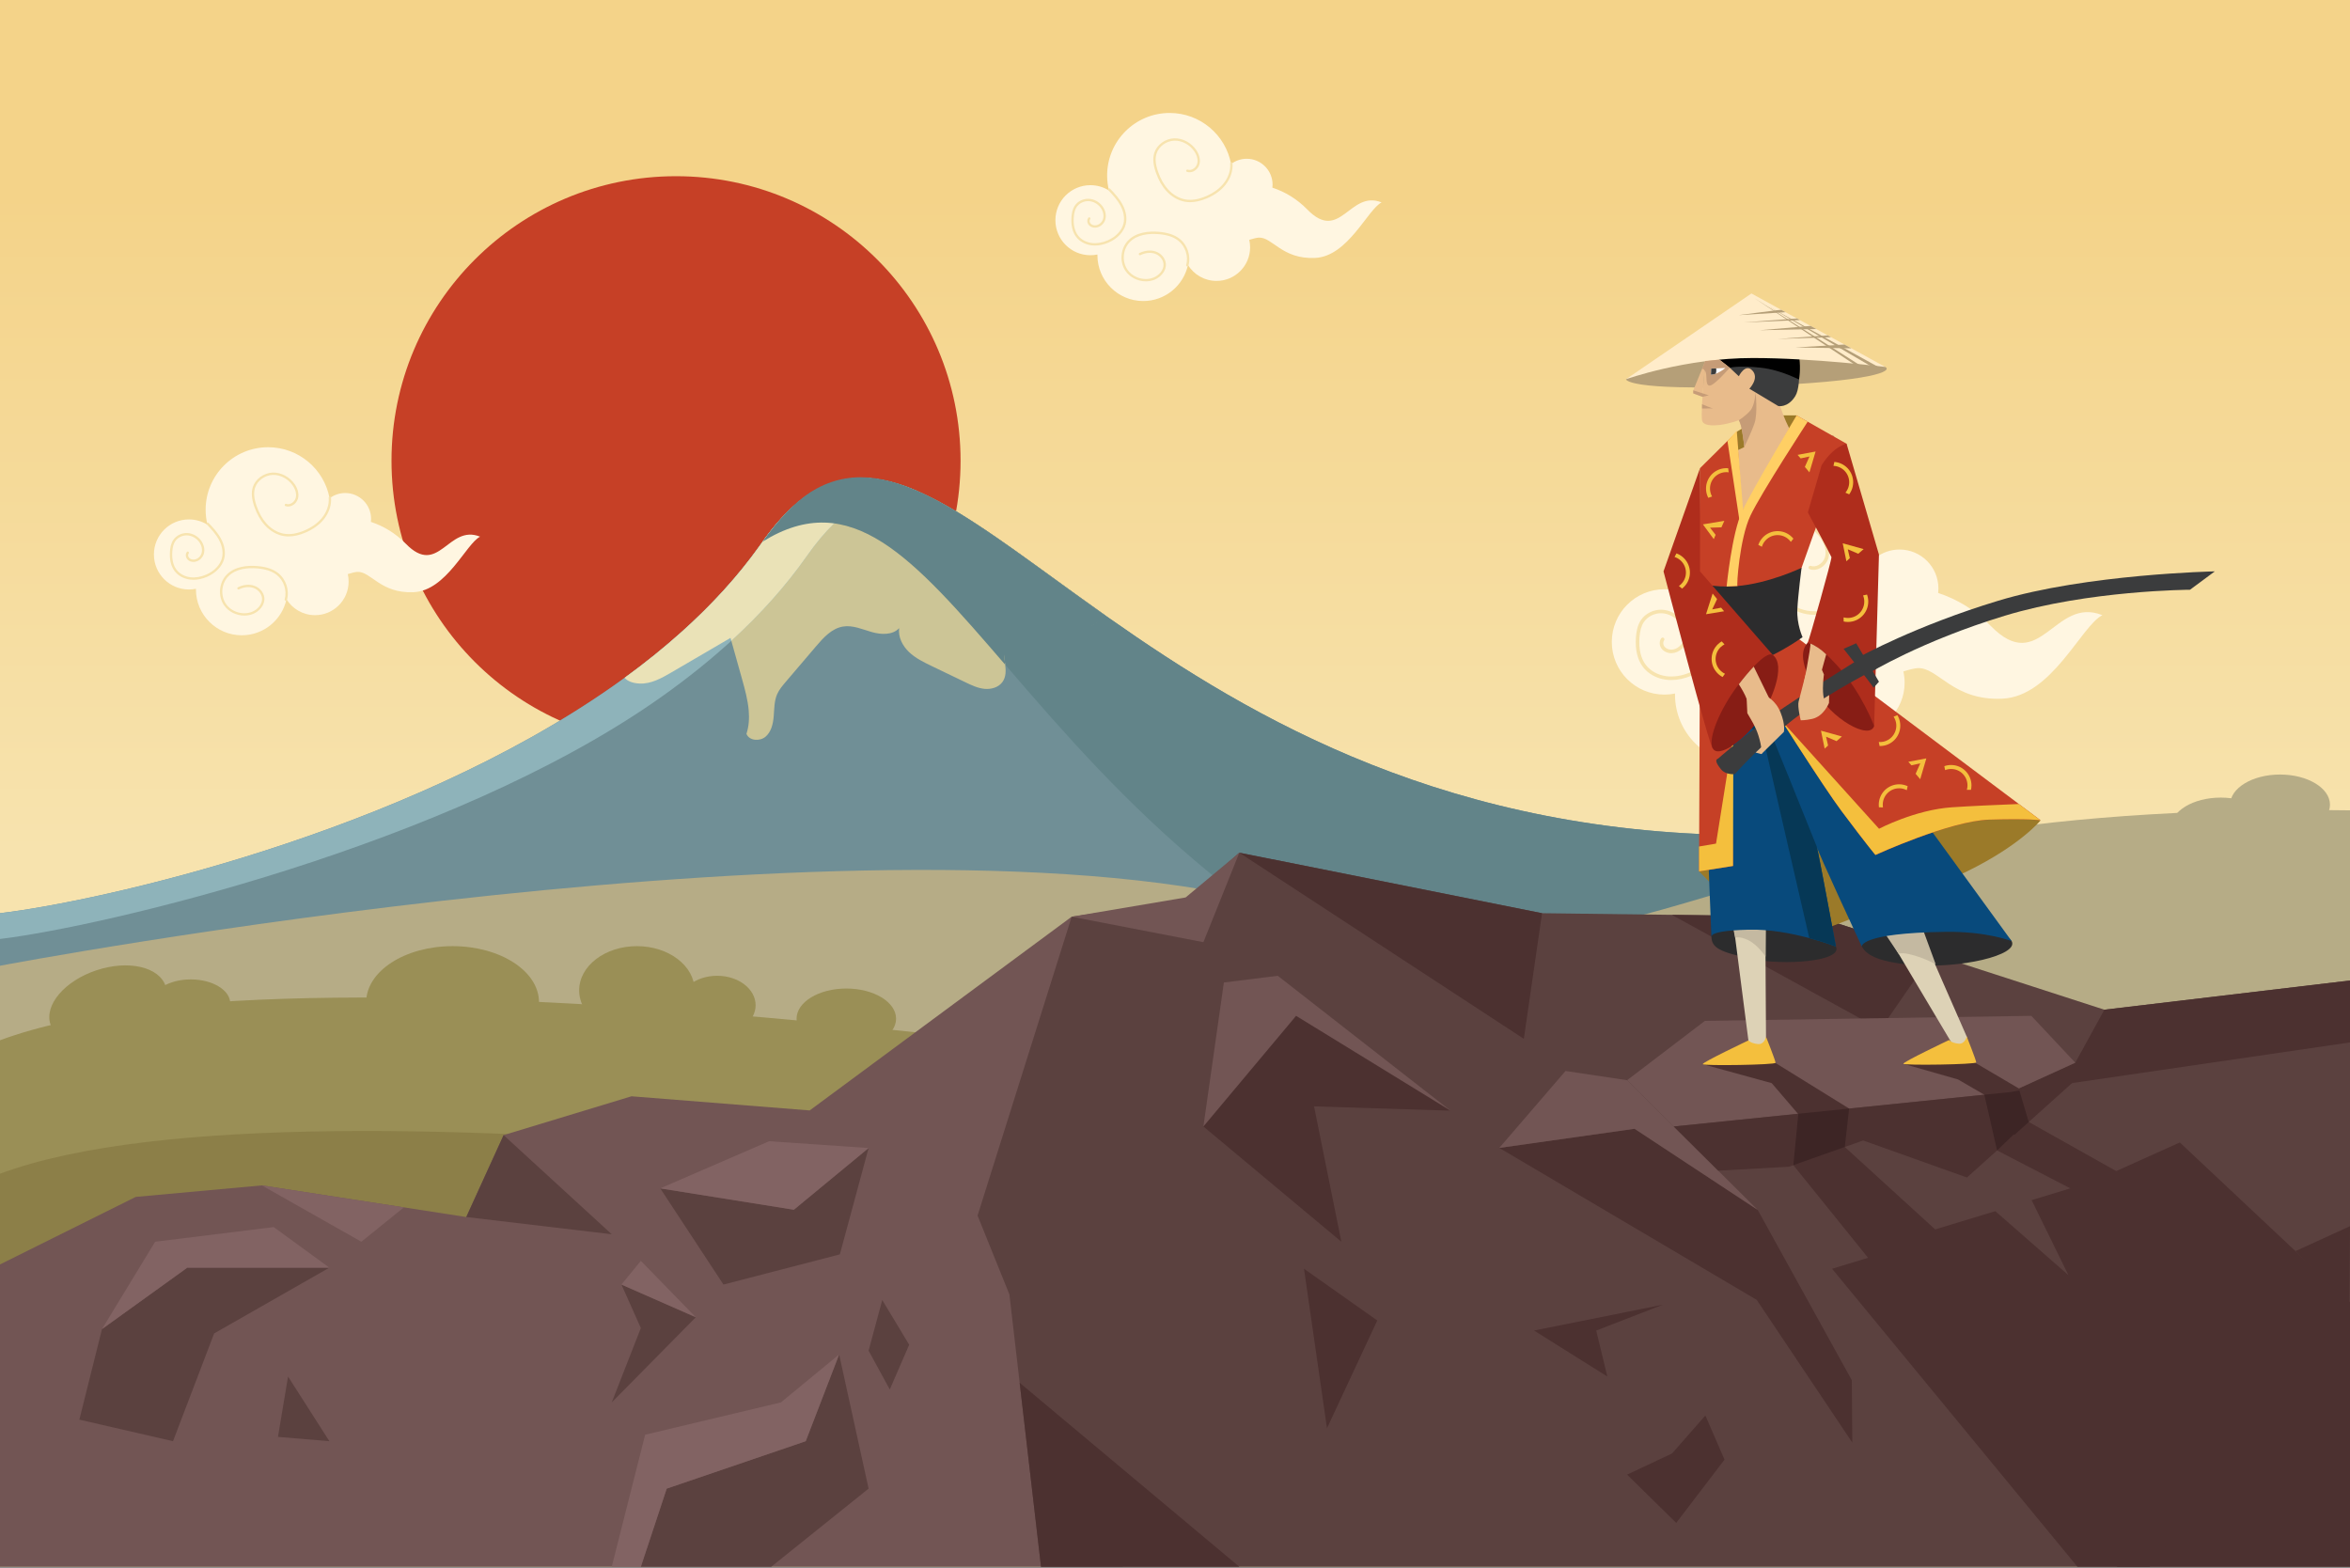 <svg width="1000" height="667" viewBox="0 0 1000 667" fill="none" xmlns="http://www.w3.org/2000/svg">
<rect x="0" y="0" width="1000" height="667" fill="#333333" stroke="none"/>
<path d="M1000 666.667H0V0H1000V666.667Z" fill="url(#paint0_linear_490_4)"/>
<path d="M847.033 266.25C840.457 259.493 832.7 254.933 824.743 252.313C824.817 251.68 824.857 251.037 824.857 250.387C824.857 241.243 817.447 233.833 808.307 233.833C804.547 233.833 801.083 235.087 798.303 237.197C794.86 218.607 778.57 204.52 758.98 204.52C736.887 204.52 718.977 222.43 718.977 244.523C718.977 247.837 719.387 251.05 720.147 254.127C716.707 251.977 712.643 250.73 708.287 250.73C695.907 250.73 685.873 260.767 685.873 273.147C685.873 285.527 695.907 295.563 708.287 295.563C709.827 295.563 711.33 295.407 712.783 295.11C712.78 295.26 712.77 295.41 712.77 295.563C712.77 311.75 725.893 324.873 742.083 324.873C756.12 324.873 767.843 315.007 770.717 301.833C774.51 307.937 781.27 312 788.983 312C800.857 312 810.48 302.377 810.48 290.503C810.48 288.853 810.287 287.253 809.937 285.71C812.587 284.883 814.7 284.367 815.997 284.297C824.733 283.837 830.857 298.22 852.007 297.3C873.157 296.38 885.657 266.25 894.623 261.767C874.163 253.49 868.187 287.977 847.033 266.25" fill="#FFF6E1"/>
<path d="M743.777 312.273C738.647 312.273 733.483 309.76 730.62 305.457C726.713 299.587 727.53 291.057 732.48 286.037C737.753 280.687 745.87 280.1 751.747 280.547C757.587 280.993 762.013 282.433 765.277 284.953C770.397 288.903 772.757 296.013 771.017 302.243C770.907 302.643 770.49 302.873 770.09 302.763C769.69 302.653 769.457 302.237 769.57 301.837C771.15 296.183 769.007 289.73 764.357 286.143C761.333 283.81 757.17 282.47 751.633 282.047C746.07 281.623 738.417 282.153 733.55 287.093C729.083 291.623 728.347 299.323 731.87 304.623C735.397 309.92 742.783 312.213 748.69 309.843C752.137 308.46 755.43 304.993 755.053 301.047C754.777 298.203 752.47 295.527 749.433 294.537C746.707 293.643 743.387 293.993 740.327 295.497C739.953 295.677 739.503 295.523 739.32 295.15C739.137 294.78 739.29 294.327 739.663 294.143C743.073 292.473 746.803 292.097 749.903 293.107C753.543 294.293 756.213 297.427 756.55 300.9C757 305.587 753.217 309.647 749.25 311.24C747.503 311.94 745.643 312.273 743.777 312.273" fill="#F7E3AE"/>
<path d="M772.07 261.617C770.993 261.617 769.947 261.53 768.927 261.36C764.553 260.623 760.287 258.183 756.913 254.49C754.077 251.387 751.787 247.343 750.107 242.477C748.383 237.483 748.083 233.393 749.193 229.97C750.87 224.79 756.243 220.91 761.973 220.747C767.297 220.603 772.827 223.547 776.027 228.27C778.117 231.353 778.847 234.72 778.03 237.51C777.503 239.31 776.17 240.913 774.46 241.797C773.02 242.54 771.463 242.687 770.08 242.21C769.687 242.073 769.48 241.647 769.617 241.253C769.75 240.86 770.18 240.65 770.57 240.787C771.563 241.13 772.7 241.013 773.767 240.46C775.1 239.77 776.18 238.48 776.587 237.09C777.277 234.73 776.62 231.823 774.783 229.113C771.863 224.803 766.853 222.11 762.017 222.25C756.903 222.397 752.11 225.837 750.623 230.433C749.607 233.577 749.893 237.247 751.527 241.983C753.14 246.657 755.327 250.523 758.023 253.477C761.17 256.92 765.133 259.193 769.177 259.877C773.057 260.53 777.44 259.827 782.21 257.79C786.99 255.747 790.783 253.01 793.483 249.657C796.553 245.843 798.103 241.173 797.733 236.843C797.697 236.43 798.003 236.067 798.417 236.03C798.833 235.993 799.193 236.303 799.23 236.717C799.633 241.427 797.967 246.487 794.653 250.6C791.8 254.147 787.81 257.03 782.8 259.173C778.993 260.8 775.397 261.617 772.07 261.617" fill="#F7E3AE"/>
<path d="M711.167 289.363C710.39 289.363 709.627 289.313 708.88 289.213C704.903 288.69 701.353 286.727 699.147 283.83C696.797 280.743 695.783 276.51 696.14 271.247C696.277 269.233 696.643 266.273 698.26 263.86C700.143 261.053 703.627 259.32 707.133 259.44C710.49 259.557 713.767 261.29 715.903 264.08C717.957 266.76 718.66 270.163 717.747 272.963C716.687 276.197 713.31 278.393 710.223 277.857C708.777 277.607 707.55 276.827 706.853 275.717C706.047 274.427 706.07 272.733 706.913 271.593C707.157 271.26 707.63 271.19 707.963 271.437C708.297 271.683 708.367 272.153 708.12 272.487C707.647 273.13 707.65 274.153 708.127 274.917C708.59 275.653 709.47 276.2 710.48 276.373C712.863 276.79 715.48 275.047 716.317 272.497C717.08 270.16 716.463 267.287 714.71 264.993C712.843 262.56 709.993 261.043 707.08 260.943C704.083 260.84 701.11 262.313 699.51 264.7C698.433 266.307 697.84 268.42 697.64 271.35C697.31 276.237 698.22 280.13 700.343 282.92C702.31 285.5 705.493 287.25 709.077 287.723C712.26 288.143 715.777 287.58 719.24 286.09C724.49 283.84 728.29 279.857 729.41 275.437C730.31 271.893 729.623 267.747 727.477 263.757C725.537 260.153 722.72 257.09 719.763 254.01C719.477 253.71 719.487 253.233 719.787 252.947C720.083 252.66 720.56 252.667 720.847 252.97C723.88 256.127 726.77 259.273 728.8 263.047C731.127 267.367 731.86 271.897 730.87 275.807C729.633 280.677 725.51 285.037 719.833 287.473C716.927 288.723 713.97 289.363 711.167 289.363" fill="#F7E3AE"/>
<path d="M408.75 196.05C408.75 262.92 354.543 317.127 287.674 317.127C220.806 317.127 166.598 262.92 166.598 196.05C166.598 129.183 220.806 74.977 287.674 74.977C354.543 74.977 408.75 129.183 408.75 196.05Z" fill="#C64026"/>
<path d="M556.267 89.114C551.893 84.62 546.733 81.587 541.443 79.847C541.493 79.424 541.52 78.997 541.52 78.564C541.52 72.487 536.593 67.557 530.513 67.557C528.013 67.557 525.71 68.394 523.863 69.797C521.573 57.434 510.743 48.067 497.717 48.067C483.027 48.067 471.12 59.977 471.12 74.667C471.12 76.87 471.39 79.007 471.897 81.053C469.607 79.624 466.907 78.793 464.01 78.793C455.78 78.793 449.107 85.467 449.107 93.697C449.107 101.93 455.78 108.604 464.01 108.604C465.033 108.604 466.033 108.5 467 108.304C466.997 108.404 466.99 108.504 466.99 108.604C466.99 119.367 475.717 128.094 486.483 128.094C495.813 128.094 503.61 121.533 505.52 112.773C508.043 116.83 512.537 119.534 517.667 119.534C525.56 119.534 531.96 113.133 531.96 105.24C531.96 104.143 531.833 103.077 531.597 102.05C533.36 101.5 534.767 101.157 535.63 101.114C541.437 100.807 545.507 110.37 559.57 109.757C573.637 109.147 581.947 89.114 587.91 86.13C574.303 80.627 570.33 103.557 556.267 89.114Z" fill="#FFF6E1"/>
<path d="M487.607 119.713C484.197 119.713 480.763 118.043 478.86 115.18C476.263 111.28 476.807 105.607 480.097 102.27C483.603 98.713 489 98.32 492.907 98.62C496.79 98.917 499.733 99.873 501.903 101.547C505.307 104.173 506.877 108.903 505.72 113.043C505.647 113.31 505.37 113.463 505.103 113.39C504.84 113.317 504.683 113.04 504.757 112.773C505.807 109.017 504.383 104.723 501.293 102.34C499.28 100.787 496.513 99.897 492.833 99.617C489.133 99.333 484.043 99.687 480.81 102.97C477.84 105.987 477.347 111.103 479.693 114.627C482.037 118.15 486.947 119.673 490.873 118.1C493.167 117.18 495.357 114.873 495.103 112.25C494.923 110.357 493.387 108.577 491.37 107.92C489.557 107.327 487.347 107.56 485.313 108.557C485.067 108.68 484.767 108.577 484.643 108.33C484.523 108.08 484.627 107.783 484.873 107.66C487.14 106.55 489.62 106.297 491.68 106.97C494.103 107.76 495.877 109.843 496.1 112.153C496.4 115.267 493.883 117.97 491.247 119.027C490.087 119.493 488.847 119.713 487.607 119.713" fill="#F7E3AE"/>
<path d="M506.42 86.03C505.707 86.03 505.007 85.973 504.33 85.86C501.423 85.37 498.587 83.747 496.343 81.293C494.457 79.23 492.933 76.54 491.817 73.303C490.67 69.987 490.473 67.263 491.21 64.99C492.323 61.547 495.897 58.967 499.707 58.857C503.247 58.763 506.923 60.717 509.053 63.857C510.443 65.91 510.927 68.15 510.383 70.003C510.033 71.2 509.147 72.263 508.01 72.853C507.05 73.347 506.017 73.443 505.097 73.127C504.837 73.037 504.697 72.753 504.79 72.493C504.877 72.23 505.163 72.09 505.423 72.183C506.083 72.41 506.84 72.33 507.55 71.963C508.437 71.507 509.153 70.647 509.423 69.723C509.883 68.153 509.447 66.223 508.223 64.42C506.283 61.553 502.95 59.763 499.737 59.857C496.337 59.953 493.15 62.243 492.16 65.297C491.483 67.387 491.673 69.827 492.763 72.977C493.833 76.087 495.287 78.657 497.08 80.62C499.173 82.91 501.807 84.42 504.497 84.873C507.077 85.31 509.99 84.843 513.163 83.487C516.34 82.127 518.863 80.31 520.657 78.08C522.7 75.543 523.73 72.437 523.483 69.56C523.46 69.287 523.663 69.043 523.94 69.02C524.217 68.997 524.457 69.2 524.48 69.477C524.747 72.607 523.64 75.973 521.437 78.707C519.54 81.067 516.887 82.983 513.557 84.407C511.023 85.487 508.633 86.03 506.42 86.03" fill="#F7E3AE"/>
<path d="M465.927 104.48C465.41 104.48 464.903 104.447 464.403 104.383C461.76 104.033 459.4 102.73 457.933 100.803C456.37 98.75 455.697 95.933 455.933 92.437C456.023 91.097 456.27 89.13 457.343 87.523C458.593 85.657 460.913 84.503 463.243 84.583C465.473 84.663 467.653 85.817 469.073 87.67C470.44 89.45 470.91 91.713 470.3 93.577C469.597 95.727 467.35 97.187 465.297 96.83C464.337 96.663 463.52 96.143 463.057 95.407C462.52 94.55 462.537 93.423 463.097 92.667C463.26 92.443 463.573 92.397 463.797 92.56C464.017 92.723 464.063 93.037 463.9 93.26C463.583 93.687 463.587 94.367 463.903 94.877C464.213 95.367 464.797 95.727 465.47 95.843C467.053 96.12 468.793 94.963 469.35 93.267C469.857 91.713 469.447 89.8 468.28 88.277C467.04 86.657 465.143 85.65 463.207 85.583C461.217 85.517 459.237 86.493 458.173 88.08C457.46 89.15 457.063 90.557 456.933 92.503C456.713 95.753 457.317 98.343 458.73 100.197C460.037 101.913 462.153 103.077 464.537 103.39C466.653 103.67 468.99 103.293 471.293 102.307C474.783 100.807 477.31 98.16 478.057 95.223C478.653 92.867 478.197 90.107 476.77 87.457C475.48 85.06 473.607 83.023 471.64 80.973C471.45 80.773 471.457 80.457 471.657 80.267C471.853 80.077 472.17 80.083 472.363 80.28C474.38 82.38 476.3 84.473 477.65 86.983C479.197 89.853 479.683 92.867 479.027 95.467C478.203 98.707 475.46 101.603 471.69 103.223C469.753 104.053 467.79 104.48 465.927 104.48" fill="#F7E3AE"/>
<path d="M172.654 231.34C168.281 226.847 163.122 223.813 157.832 222.073C157.881 221.653 157.909 221.227 157.909 220.793C157.909 214.713 152.981 209.787 146.902 209.787C144.403 209.787 142.099 210.62 140.252 212.023C137.963 199.66 127.132 190.297 114.106 190.297C99.416 190.297 87.507 202.203 87.507 216.893C87.507 219.097 87.78 221.233 88.284 223.28C85.997 221.85 83.295 221.02 80.399 221.02C72.168 221.02 65.495 227.693 65.495 235.927C65.495 244.157 72.168 250.83 80.399 250.83C81.423 250.83 82.422 250.727 83.388 250.53C83.386 250.63 83.38 250.73 83.38 250.83C83.38 261.593 92.106 270.32 102.87 270.32C112.203 270.32 119.999 263.76 121.909 255C124.431 259.057 128.926 261.76 134.055 261.76C141.949 261.76 148.348 255.36 148.348 247.467C148.348 246.37 148.221 245.303 147.987 244.28C149.749 243.73 151.154 243.387 152.017 243.34C157.826 243.033 161.896 252.597 175.96 251.987C190.024 251.373 198.335 231.34 204.297 228.36C190.692 222.857 186.717 245.787 172.654 231.34" fill="#FFF6E1"/>
<path d="M103.996 261.94C100.585 261.94 97.152 260.27 95.248 257.41C92.651 253.507 93.194 247.837 96.485 244.497C99.99 240.94 105.387 240.55 109.297 240.847C113.179 241.143 116.121 242.1 118.292 243.777C121.696 246.403 123.266 251.13 122.109 255.273C122.035 255.537 121.759 255.693 121.493 255.62C121.227 255.543 121.072 255.27 121.146 255.003C122.196 251.243 120.771 246.953 117.681 244.567C115.67 243.017 112.903 242.123 109.221 241.843C105.522 241.563 100.433 241.917 97.197 245.2C94.227 248.213 93.736 253.333 96.08 256.853C98.424 260.377 103.336 261.903 107.263 260.327C109.556 259.407 111.745 257.1 111.493 254.477C111.312 252.587 109.776 250.807 107.759 250.147C105.944 249.557 103.736 249.787 101.702 250.787C101.454 250.907 101.154 250.807 101.033 250.557C100.911 250.31 101.014 250.01 101.262 249.887C103.528 248.777 106.009 248.527 108.069 249.197C110.49 249.987 112.267 252.07 112.489 254.38C112.788 257.493 110.273 260.197 107.635 261.253C106.475 261.72 105.237 261.94 103.996 261.94" fill="#F7E3AE"/>
<path d="M122.81 228.26C122.093 228.26 121.396 228.203 120.718 228.087C117.811 227.597 114.973 225.977 112.73 223.52C110.844 221.457 109.322 218.77 108.205 215.533C107.06 212.213 106.861 209.493 107.597 207.217C108.712 203.773 112.286 201.193 116.096 201.083C119.636 200.99 123.312 202.947 125.44 206.087C126.83 208.137 127.315 210.377 126.772 212.23C126.422 213.427 125.534 214.493 124.397 215.08C123.44 215.573 122.407 215.673 121.486 215.353C121.225 215.263 121.087 214.98 121.177 214.72C121.267 214.457 121.551 214.32 121.813 214.41C122.472 214.637 123.227 214.56 123.938 214.193C124.824 213.733 125.542 212.877 125.813 211.95C126.272 210.383 125.834 208.45 124.613 206.647C122.671 203.783 119.34 201.99 116.125 202.083C112.724 202.183 109.538 204.47 108.549 207.523C107.872 209.617 108.063 212.057 109.15 215.207C110.222 218.313 111.675 220.883 113.468 222.847C115.562 225.137 118.196 226.65 120.885 227.103C123.465 227.537 126.379 227.07 129.55 225.713C132.73 224.357 135.252 222.537 137.047 220.307C139.088 217.77 140.118 214.667 139.872 211.787C139.848 211.513 140.053 211.27 140.328 211.247C140.604 211.223 140.845 211.427 140.868 211.703C141.136 214.837 140.027 218.2 137.825 220.937C135.927 223.293 133.275 225.21 129.944 226.633C127.412 227.717 125.022 228.26 122.81 228.26" fill="#F7E3AE"/>
<path d="M82.314 246.707C81.798 246.707 81.291 246.673 80.793 246.61C78.148 246.26 75.789 244.957 74.322 243.03C72.758 240.977 72.085 238.163 72.322 234.663C72.413 233.323 72.658 231.357 73.732 229.753C74.983 227.887 77.301 226.733 79.631 226.813C81.863 226.89 84.043 228.043 85.463 229.897C86.827 231.68 87.297 233.943 86.688 235.803C85.985 237.953 83.739 239.413 81.686 239.057C80.725 238.89 79.908 238.373 79.446 237.633C78.909 236.777 78.925 235.65 79.485 234.893C79.648 234.67 79.962 234.623 80.184 234.79C80.406 234.953 80.453 235.267 80.289 235.487C79.973 235.917 79.975 236.593 80.293 237.103C80.6 237.593 81.185 237.957 81.857 238.073C83.442 238.347 85.182 237.19 85.737 235.493C86.245 233.94 85.836 232.03 84.669 230.503C83.429 228.887 81.533 227.88 79.596 227.81C77.604 227.743 75.626 228.723 74.563 230.31C73.847 231.377 73.452 232.783 73.32 234.73C73.1 237.98 73.705 240.57 75.117 242.423C76.424 244.14 78.541 245.303 80.924 245.617C83.041 245.897 85.379 245.523 87.683 244.533C91.172 243.037 93.699 240.387 94.444 237.45C95.042 235.093 94.585 232.337 93.157 229.683C91.868 227.287 89.996 225.25 88.029 223.2C87.838 223.003 87.845 222.687 88.044 222.493C88.243 222.303 88.56 222.31 88.751 222.51C90.767 224.61 92.688 226.703 94.038 229.21C95.584 232.083 96.072 235.097 95.414 237.697C94.593 240.933 91.85 243.833 88.077 245.453C86.143 246.283 84.178 246.707 82.314 246.707" fill="#F7E3AE"/>
<path d="M918.407 446.313L147.043 574.72L0 466.317V388.577C42.603 383.51 171.637 354.72 261.287 291.657C262.797 290.593 264.297 289.523 265.783 288.44C288.76 271.727 308.923 252.683 324.06 231.12C363.277 175.26 401.467 213.207 469.657 261.383C470.397 261.903 471.137 262.427 471.883 262.95C532.723 305.707 617.257 355.747 746.89 355.38C1024.8 354.593 918.407 446.313 918.407 446.313" fill="#708F96"/>
<path d="M918.406 446.313L751.61 474.08C734.75 469.037 715.62 463.967 693.96 458.907C567.723 429.423 496.98 361.267 447.617 305.653C447.01 304.973 446.41 304.293 445.81 303.617C395.583 246.747 367.52 203.797 324.527 230.46C363.58 175.56 401.737 213.397 469.657 261.383C470.397 261.903 471.137 262.427 471.883 262.95C532.723 305.707 617.257 355.747 746.89 355.38C1024.8 354.593 918.406 446.313 918.406 446.313" fill="#628489"/>
<path d="M469.657 261.383C468.763 262.88 467.58 264.187 466.09 265.19C462.167 267.837 457.057 267.893 452.363 267.277C447.67 266.663 442.97 265.477 438.267 265.983C433.56 266.49 428.67 269.227 427.433 273.797C425.973 279.2 429.857 285.697 426.553 290.22C424.87 292.527 421.737 293.397 418.893 293.11C416.05 292.82 413.407 291.563 410.833 290.323C406.05 288.023 401.267 285.72 396.483 283.42C393.057 281.77 389.563 280.08 386.813 277.45C384.06 274.823 382.117 271.057 382.62 267.283C379.79 270.327 374.9 270.077 370.907 268.927C366.91 267.777 362.883 265.94 358.777 266.593C353.98 267.36 350.413 271.3 347.263 275C342.947 280.06 338.633 285.123 334.32 290.183C332.943 291.797 331.55 293.443 330.7 295.383C329.42 298.317 329.5 301.627 329.237 304.813C328.973 308 328.197 311.417 325.757 313.48C323.317 315.547 318.807 315.243 317.64 312.263C318.7 309 318.89 305.617 318.59 302.21C318.207 297.83 317.017 293.413 315.827 289.167C314.17 283.253 312.51 277.343 310.853 271.43C302.48 276.32 294.107 281.213 285.733 286.103C281.527 288.563 277.007 291.1 272.14 290.853C269.067 290.697 267.05 289.807 265.783 288.44C274.387 282.183 282.593 275.597 290.29 268.673C302.813 257.42 313.987 245.27 323.307 232.187C323.56 231.83 323.81 231.477 324.06 231.12C328.533 224.747 332.993 219.597 337.487 215.543C352.617 201.89 368.113 200.67 385.74 207.147H385.743C388.073 208.003 390.44 208.993 392.85 210.11C414.247 220.007 438.9 239.653 469.657 261.383" fill="#CCC596"/>
<path d="M469.657 261.383C468.763 262.88 467.58 264.187 466.09 265.19C462.167 267.837 457.057 267.893 452.363 267.277C447.67 266.663 442.97 265.477 438.267 265.983C433.56 266.49 428.67 269.227 427.433 273.797C426.663 276.65 427.383 279.81 427.747 282.823C388.247 237 362.083 207.17 324.53 230.46C324.587 230.377 324.647 230.293 324.707 230.21C324.86 229.993 325.013 229.777 325.17 229.567C325.36 229.303 325.547 229.043 325.737 228.787C327.693 226.133 329.647 223.707 331.603 221.503C331.813 221.267 332.023 221.037 332.23 220.807C332.44 220.573 332.653 220.343 332.863 220.117L332.873 220.107C333.087 219.877 333.3 219.647 333.517 219.423C333.577 219.357 333.64 219.29 333.703 219.227C333.947 218.97 334.193 218.717 334.44 218.467C334.473 218.43 334.507 218.397 334.543 218.363C334.683 218.22 334.823 218.08 334.963 217.94C335.523 217.38 336.083 216.84 336.643 216.317C336.783 216.187 336.927 216.057 337.067 215.927C337.207 215.797 337.347 215.67 337.487 215.543C337.633 215.41 337.78 215.28 337.93 215.147C338.077 215.017 338.223 214.887 338.37 214.76C339.697 213.607 341.027 212.547 342.363 211.58C342.51 211.47 342.66 211.367 342.807 211.26C343.25 210.943 343.697 210.64 344.143 210.343C344.44 210.147 344.74 209.953 345.037 209.763C345.333 209.577 345.633 209.393 345.93 209.213C346.25 209.023 346.567 208.837 346.887 208.653C347.107 208.527 347.327 208.407 347.543 208.287C348.203 207.927 348.863 207.587 349.523 207.267C349.673 207.197 349.827 207.123 349.977 207.053C350.127 206.983 350.277 206.913 350.427 206.847C350.577 206.777 350.73 206.71 350.88 206.643C351.333 206.447 351.787 206.257 352.24 206.077C352.39 206.017 352.543 205.96 352.693 205.9C353.3 205.667 353.907 205.453 354.517 205.253C355.127 205.057 355.733 204.873 356.347 204.707C356.363 204.703 356.38 204.7 356.393 204.693C356.58 204.643 356.77 204.593 356.957 204.547C357.52 204.403 358.087 204.273 358.65 204.157C358.807 204.127 358.96 204.093 359.113 204.063C359.27 204.033 359.423 204.007 359.577 203.977C359.77 203.94 359.963 203.907 360.157 203.877C360.543 203.813 360.933 203.757 361.323 203.703C361.517 203.677 361.713 203.653 361.907 203.63C362.06 203.613 362.217 203.593 362.373 203.577C362.51 203.563 362.647 203.55 362.783 203.537C362.823 203.533 362.863 203.53 362.9 203.523C363.037 203.513 363.173 203.5 363.31 203.49C363.467 203.477 363.623 203.467 363.78 203.453C363.91 203.447 364.043 203.437 364.173 203.427C364.217 203.427 364.257 203.423 364.297 203.42C364.44 203.413 364.58 203.407 364.723 203.4C364.88 203.393 365.037 203.387 365.193 203.38C365.353 203.377 365.51 203.37 365.667 203.367C366.94 203.34 368.22 203.37 369.51 203.453C369.703 203.467 369.897 203.48 370.09 203.497C370.673 203.543 371.257 203.6 371.847 203.67C372.433 203.74 373.02 203.82 373.61 203.91C374.767 204.09 375.93 204.31 377.1 204.57C377.127 204.577 377.157 204.583 377.183 204.59C377.583 204.68 377.983 204.773 378.387 204.873C378.407 204.88 378.423 204.883 378.443 204.887C378.8 204.977 379.153 205.067 379.513 205.163C379.743 205.223 379.973 205.287 380.203 205.35C380.81 205.52 381.42 205.7 382.033 205.89C382.85 206.143 383.67 206.413 384.497 206.7C384.703 206.773 384.91 206.847 385.117 206.92C385.323 206.997 385.533 207.07 385.74 207.147H385.743C386.033 207.253 386.327 207.363 386.62 207.473C386.91 207.587 387.203 207.7 387.497 207.813C387.79 207.93 388.087 208.047 388.38 208.167C388.677 208.287 388.97 208.407 389.267 208.53C389.563 208.653 389.86 208.78 390.157 208.907C390.75 209.163 391.35 209.427 391.947 209.697C392.247 209.833 392.55 209.97 392.85 210.11C393.29 210.313 393.733 210.523 394.177 210.733C395.413 211.327 396.667 211.95 397.927 212.603C398 212.643 398.077 212.683 398.153 212.72C398.613 212.96 399.077 213.207 399.54 213.453C401.86 214.697 404.22 216.037 406.62 217.463C407.583 218.037 408.55 218.62 409.523 219.22C409.533 219.23 409.543 219.237 409.553 219.24C410.277 219.687 411.007 220.143 411.74 220.603C412.47 221.067 413.21 221.533 413.95 222.01C414.69 222.487 415.437 222.97 416.183 223.46C417.31 224.197 418.44 224.947 419.583 225.713C419.967 225.97 420.347 226.227 420.73 226.487C421.113 226.743 421.497 227.003 421.883 227.267C422.653 227.79 423.427 228.32 424.207 228.857C424.597 229.123 424.987 229.393 425.38 229.667C425.76 229.93 426.143 230.193 426.527 230.46C427.293 230.993 428.063 231.533 428.84 232.077C429.227 232.35 429.617 232.623 430.007 232.897C442.07 241.4 455.187 251.16 469.657 261.383" fill="#C1B88A"/>
<path d="M390.663 209.127C373.807 207.293 358.64 214.8 343.32 236.623C328.183 258.187 308.02 277.23 285.043 293.943C283.557 295.027 282.057 296.097 280.547 297.16C190.897 360.223 42.603 394.47 0 399.537V388.577C42.603 383.51 171.637 354.72 261.287 291.657C262.797 290.593 264.297 289.523 265.783 288.44C288.76 271.727 308.923 252.683 324.06 231.12C344.983 201.317 365.613 198.217 390.663 209.127" fill="#8EB3BA"/>
<path d="M390.653 209.123C373.8 207.297 358.64 214.803 343.32 236.623C334.257 249.533 323.393 261.54 311.203 272.68C311.087 272.263 310.97 271.847 310.853 271.43C302.48 276.32 294.107 281.213 285.733 286.103C281.527 288.563 277.007 291.1 272.14 290.853C269.067 290.697 267.05 289.807 265.783 288.44C274.387 282.183 282.593 275.597 290.29 268.673C302.813 257.42 313.987 245.27 323.307 232.187C323.56 231.83 323.81 231.477 324.06 231.12C328.533 224.747 332.993 219.597 337.487 215.543C352.617 201.89 368.113 200.67 385.74 207.147H385.743C387.36 207.74 388.997 208.4 390.653 209.123" fill="#EAE2B7"/>
<path d="M0 410.937C0 410.937 377.26 339.297 546.023 385.927C714.787 432.553 709.213 340.523 1000 344.807C1000 528.37 1000 666.667 1000 666.667H0V410.937Z" fill="#B6AC86"/>
<path d="M991.477 342.41C991.477 349.504 981.963 355.25 970.227 355.25C958.493 355.25 948.98 349.504 948.98 342.41C948.98 335.32 958.493 329.57 970.227 329.57C981.963 329.57 991.477 335.32 991.477 342.41Z" fill="#B6AC86"/>
<path d="M966.253 352.227C966.253 359.32 956.74 365.067 945.003 365.067C933.27 365.067 923.757 359.32 923.757 352.227C923.757 345.133 933.27 339.387 945.003 339.387C956.74 339.387 966.253 345.133 966.253 352.227Z" fill="#B6AC86"/>
<path d="M469.89 261.547C466.29 267.573 459.527 268.603 452.623 267.697C447.93 267.083 443.123 266.087 438.42 266.593C433.713 267.1 429.05 269.56 427.81 274.13C427.043 276.983 427.383 279.81 427.747 282.823C388.247 237 362.083 207.17 324.53 230.46H324.527C325.338 229.333 326.132 228.23 326.935 227.173C333.86 218.067 340.543 211.61 347.637 207.81C379.73 190.633 415.143 222.867 469.89 261.547" fill="#628489"/>
<path d="M0 442.643C133.285 393.113 551.527 460.463 551.527 460.463L317.641 591.23L0 567.383V442.643Z" fill="#9A8F56"/>
<path d="M0 499.43C133.285 449.9 551.527 517.25 551.527 517.25L317.641 648.017L0 624.167V499.43Z" fill="#8C7F48"/>
<path d="M70.472 419.587C73.204 427.797 64.45 438.103 50.919 442.607C37.389 447.11 24.205 444.1 21.473 435.89C18.741 427.68 27.495 417.373 41.026 412.87C54.556 408.37 67.74 411.377 70.472 419.587Z" fill="#9A8F56"/>
<path d="M97.972 426.947C97.972 432.577 90.451 437.14 81.173 437.14C71.895 437.14 64.373 432.577 64.373 426.947C64.373 421.313 71.895 416.75 81.173 416.75C90.451 416.75 97.972 421.313 97.972 426.947Z" fill="#9A8F56"/>
<path d="M229.361 426.44C229.361 439.61 212.901 450.287 192.597 450.287C172.292 450.287 155.832 439.61 155.832 426.44C155.832 413.27 172.292 402.593 192.597 402.593C212.901 402.593 229.361 413.27 229.361 426.44Z" fill="#9A8F56"/>
<path d="M295.594 421.407C295.594 431.797 284.594 440.22 271.024 440.22C257.455 440.22 246.455 431.797 246.455 421.407C246.455 411.017 257.455 402.593 271.024 402.593C284.594 402.593 295.594 411.017 295.594 421.407Z" fill="#9A8F56"/>
<path d="M321.539 427.74C321.539 434.663 314.21 440.273 305.169 440.273C296.128 440.273 288.799 434.663 288.799 427.74C288.799 420.817 296.128 415.203 305.169 415.203C314.21 415.203 321.539 420.817 321.539 427.74Z" fill="#9A8F56"/>
<path d="M381.31 433.47C381.31 440.563 371.83 446.313 360.137 446.313C348.443 446.313 338.967 440.563 338.967 433.47C338.967 426.38 348.443 420.63 360.137 420.63C371.83 420.63 381.31 426.38 381.31 433.47Z" fill="#9A8F56"/>
<path d="M456.033 390.07L344.547 472.503L268.724 466.483L214.304 483L198.406 517.853L111.416 504.4L57.769 509.293L0 538.033V666.667H477.847L456.033 390.07Z" fill="#725554"/>
<path d="M1000 417.213L895.477 429.64L773.183 390.07L656.19 388.577L527.373 362.837L504.607 383.103L456.033 390.07L415.987 517.243L429.537 550.8L442.987 666.667H1000V417.213Z" fill="#5B413F"/>
<path d="M369.617 488.503L337.82 514.75L280.953 505.663L307.858 546.593L357.387 533.75L369.617 488.503" fill="#5B413F"/>
<path d="M140.163 539.407H79.699L43.399 565.547L33.769 604.07L73.62 613.243L91.128 567.383L140.163 539.407Z" fill="#5B413F"/>
<path d="M122.573 585.727L118.284 611.407L140.163 613.243L122.573 585.727Z" fill="#5B413F"/>
<path d="M357.08 576.324L342.863 613.244L283.705 633.42L272.699 666.667H328.189L369.617 633.42L357.08 576.324Z" fill="#5B413F"/>
<path d="M375.423 553.167L369.617 574.72L378.633 591.23L386.89 572.197L375.423 553.167Z" fill="#5B413F"/>
<path d="M264.444 546.593L296.087 560.503L260.316 596.733L272.699 565.09L264.444 546.593" fill="#5B413F"/>
<path d="M512.087 479.33L520.8 418.064L543.73 415.204L617.26 472.607L544.19 460.744L512.087 479.33" fill="#725554"/>
<path d="M527.373 362.837L648.443 442.033L656.19 388.577L527.373 362.837Z" fill="#4C3130"/>
<path d="M617.26 472.607L551.527 432.25L512.087 479.33L570.787 528.37L559.17 470.77L617.26 472.607Z" fill="#4C3130"/>
<path d="M695.56 480.31L747.983 514.853L787.997 587.287L788.22 613.844L747.543 553.113L637.997 488.447L695.56 480.31" fill="#4C3130"/>
<path d="M725.687 602.313L711.513 618.467L692.383 627.467L713.287 648.017L733.833 621.09L725.687 602.313" fill="#4C3130"/>
<path d="M707.637 555.154L652.793 566.16L683.977 585.727L679.24 566.16L707.637 555.154" fill="#4C3130"/>
<path d="M554.89 539.867L586.073 561.88L564.673 607.74L554.89 539.867Z" fill="#4C3130"/>
<path d="M433.9 588.387L527.373 666.667H442.987L433.9 588.387Z" fill="#4C3130"/>
<path d="M214.304 483L260.316 525.19L198.406 517.854L214.304 483Z" fill="#5B413F"/>
<path d="M883.103 452.19L895.477 429.64L1000 417.213V443.56L855.73 464.657L883.103 452.19" fill="#4C3130"/>
<path d="M711.423 389.283L800.153 438.057L822.323 405.973L773.183 390.07L711.423 389.283Z" fill="#4C3130"/>
<path d="M637.997 488.447L666.177 455.71L692.383 459.634L747.983 514.854L695.56 480.31L637.997 488.447" fill="#725554"/>
<path d="M456.033 390.07L512.087 400.91L527.373 362.837L504.52 381.873L456.033 390.07Z" fill="#725554"/>
<path d="M883.103 452.19L864.397 432.25L725.487 434.39L692.383 459.633L712.217 479.33L855.73 464.657L883.103 452.19" fill="#725554"/>
<path d="M883.103 459.633L864.04 476.753L857.233 482.867L849.83 489.517L849.827 489.52L837.003 501.037L792.823 485.28L792.543 485.38L785.013 488.043V488.047L770.85 493.057L763.13 495.79L761.26 496.453L731.147 498.133L712.217 479.33L765.1 473.923L786.853 471.7H786.857L844.393 465.817H844.397L855.73 464.657L859.317 463.997L883.103 459.633" fill="#4C3130"/>
<path d="M280.953 505.663L327.272 485.6L369.617 488.503L337.82 514.75L280.953 505.663Z" fill="#826363"/>
<path d="M357.08 576.324L332.316 596.734L274.533 610.49L260.316 666.667H272.699L283.705 633.42L342.863 613.244L357.08 576.324Z" fill="#826363"/>
<path d="M296.087 560.503L272.699 536.503L264.444 546.593L296.087 560.503Z" fill="#826363"/>
<path d="M140.163 539.407L116.469 522.133L66.023 528.37L43.399 565.547L79.699 539.407H140.163Z" fill="#826363"/>
<path d="M111.416 504.4L153.769 528.37L171.874 513.75L111.416 504.4Z" fill="#826363"/>
<path d="M724.223 452.733L753.92 460.887L765.233 474.08L763.13 495.79L900.98 666.667H1000V554.157L863.273 477.393L859.063 463.137L840.34 452.12L810.373 452.79L833.183 459.307L844.397 465.817L849.827 489.52L880.99 505.663L823.477 523.127L785.013 488.047L786.857 471.7L755.22 452.12L724.223 452.733Z" fill="#4C3130"/>
<path d="M807.23 531.46L779.603 539.867L884.01 666.667H914.737L1000 554.157L927.577 486.127L892.417 501.957L807.23 531.46Z" fill="#4C3130"/>
<path d="M848.603 514.943L880.19 542.607L864.397 510.417L848.603 514.943Z" fill="#5B413F"/>
<path d="M786.857 471.7L785.013 488.043V488.047L770.85 493.057L763.13 495.79L765.233 474.08L765.1 473.923L786.853 471.7H786.857" fill="#3D2525"/>
<path d="M864.04 476.753L857.233 482.867L857 482.643L849.83 489.517L849.827 489.52L844.397 465.817L855.73 464.657L859.317 463.997L863.273 477.393L864.04 476.753" fill="#3D2525"/>
<path d="M691.9 161.38C691.9 161.38 691.99 166.417 745.27 164.363C798.553 162.307 805.246 157.783 802.25 156.137C799.253 154.493 749.113 139.823 749.113 139.823L707.877 153L691.9 161.38Z" fill="#B59F78"/>
<path d="M772.077 396.99C772.077 396.99 823.617 377.37 837.037 370.78C860.083 359.457 868.337 349.043 868.337 349.043L838.727 341.583L798.097 346.85H740.053L722.99 370.78L736.493 384.397L772.077 396.99" fill="#9B7A29"/>
<path d="M792.267 402.797C793.957 405.737 797.893 409.18 813.41 410.557C833.833 412.367 859.26 406.433 856.027 400.46C855.647 400.017 855.373 399.557 854.78 399.103C846.403 392.72 803.887 391.647 803.887 391.647L793.957 397.277L792.203 402.513L792.267 402.797Z" fill="#2C2C2D"/>
<path d="M728.273 398.8C728.513 403.313 731.733 405.057 745.277 408.007C758.823 410.96 784.25 409.12 781.26 402.797C778.27 396.473 744.877 388.83 744.877 388.83L728.273 393.523V398.8" fill="#2C2C2D"/>
<path d="M724.6 291.98L745.3 452.817C745.3 452.817 751.637 443.07 751.503 442.537C751.373 442.003 750.807 280.45 750.807 280.45L723.41 293.953L724.6 291.98" fill="#DDD2B6"/>
<path d="M751.813 311.607L834.763 450.95C834.763 450.95 837.34 441.733 837.007 441.297C836.673 440.863 771.273 290.61 771.273 290.61L751.507 313.893L751.813 311.607" fill="#DDD2B6"/>
<path d="M738.387 399.103C738.387 399.103 739.943 398.123 743.94 400.053C747.94 401.983 751.293 407.017 751.293 407.017L751.506 388.83L736.493 390.127L738.387 399.103" fill="#C4B9A1"/>
<path d="M799.647 393.573L807.973 405.95C807.973 405.95 808.817 404.88 814.47 406.533C820.123 408.187 823.72 410.35 823.72 410.35L816.053 389.503L799.647 393.573Z" fill="#C4B9A1"/>
<path d="M739.03 183.727L750.447 176.76H764.507L766.43 186.053L744.72 199.77L734.73 200.837L739.03 183.727Z" fill="#9B7A29"/>
<path d="M726.453 141.927C726.89 142.863 723.32 175 724.317 179.013C725.317 183.027 738.06 180.11 742.03 177.863C745.997 175.617 761.523 160.64 761.523 160.64L762.403 136.303L746.48 128.94L726.453 141.927" fill="#E8BB8B"/>
<path d="M727.47 167.61C728.72 168.11 738.523 174.037 740.523 180.283C742.523 186.53 742.463 195.837 742.463 195.837L763.953 186.67C763.953 186.67 760.5 181.74 757.99 174.167C755.477 166.593 752.46 164.363 752.46 164.363L727.47 167.61" fill="#E8BB8B"/>
<path d="M732.76 194.987C732.96 194.803 750.17 185.47 762.193 183.223C773.32 181.143 779.337 188.077 779.337 188.077L757.537 262.003L724.14 268.497L732.76 194.987" fill="#E8BB8B"/>
<path d="M724.14 268.497C724.53 270.047 727.47 310.01 727.47 310.01L772.286 293.453L754.783 262.537L724.14 268.497" fill="#E8BB8B"/>
<path d="M780.047 185.137C781.557 186.593 795.99 228 795.99 228C795.99 228 787.937 239.763 787.68 238.937C787.423 238.11 764.923 195.543 764.923 195.543L780.047 185.137Z" fill="#C69C77"/>
<path d="M724.943 268.313C722.863 269.36 728.273 398.8 728.273 398.8C728.273 398.8 728.277 398.21 728.63 397.86C729.59 396.923 733.13 395.867 744.077 395.587C761.877 395.127 781.26 402.797 781.26 402.797C781.26 402.797 773.09 358.867 773.09 360.243C773.09 361.62 792.267 402.797 792.267 402.797C792.267 402.797 790.967 397.01 827.973 396.503C845.42 396.263 856.027 400.46 856.027 400.46L755.587 262.353L724.943 268.313" fill="#084A7C"/>
<path d="M739.03 183.727L723.41 199.207C723.41 199.207 722.463 274.34 723.41 273.317C724.353 272.297 759.37 270.663 758.157 268.497C756.943 266.33 785.783 188.823 785.783 188.823L764.507 176.76C764.507 176.76 741.337 218.273 741.337 217.517C741.337 216.757 739.03 183.727 739.03 183.727" fill="#C64026"/>
<path d="M733.743 298.513C733.253 298.27 732.917 298.13 732.8 298.13C732.643 298.13 733.023 298.273 733.743 298.513Z" fill="#063856"/>
<path d="M773.087 360.243C773.087 360.243 751.077 305.29 750.45 304.71C749.94 304.237 740.14 301.377 736.973 300.33C739.967 301.807 748.69 307.057 748.15 307.057C747.523 307.057 741.463 308.937 742.3 308.937C743.133 308.937 750.033 311.863 750.033 312.49C750.033 313.117 769.913 399.17 769.913 399.17C776.673 400.983 781.26 402.797 781.26 402.797C781.26 402.797 775.63 372.537 773.717 363.033L773.087 360.243" fill="#063856"/>
<path d="M736.17 271.823C736.17 271.823 772.65 330.39 783.7 345.157C794.753 359.927 798.097 363.813 798.097 363.813C798.097 363.813 829.73 349.303 846.573 348.787C863.413 348.267 868.337 349.043 868.337 349.043L759.517 267.427L736.17 271.823" fill="#C64026"/>
<path d="M798.096 239.32C797.356 240.293 778.373 282.593 778.373 282.593L769.303 278.153L788.68 229.323L798.096 239.32Z" fill="#C69C77"/>
<path d="M723.41 270.02L722.99 370.78L737.457 368.477L736.17 271.823L723.41 270.02" fill="#C64026"/>
<path d="M723 245.974L719.483 247.69C720.143 250.717 721.707 254.257 721.58 264.697C721.45 275.513 721.58 284.163 721.58 284.163C721.58 284.163 726.307 286.993 739.677 284.163C753.047 281.333 767.05 271.12 767.05 271.12C767.05 271.12 764.51 265.597 764.823 259.307C765.14 253.014 766.62 241.607 766.62 241.607C766.62 241.607 752.733 248.3 738.89 249.4C728.867 250.197 723.02 247.96 723.02 247.96L723 245.974" fill="#2C2C2D"/>
<path d="M744 442.71C744 442.71 724.327 452.04 724.557 452.817C724.783 453.593 755.553 453.137 755.553 452.227C755.553 451.313 751.507 441.173 751.507 441.173C751.507 441.173 750.88 444.59 747.917 444.25C744.953 443.907 744 442.71 744 442.71Z" fill="#F4BF3D"/>
<path d="M829.383 442.543C829.383 442.543 809.71 451.873 809.94 452.65C810.167 453.427 840.937 452.97 840.937 452.06C840.937 451.147 836.89 441.007 836.89 441.007C836.89 441.007 836.263 444.423 833.3 444.083C830.337 443.74 829.383 442.543 829.383 442.543Z" fill="#F4BF3D"/>
<path d="M764.507 176.76C764.507 176.76 745.707 208.24 741.337 217.517C736.967 226.79 734.73 249.573 734.73 249.573C734.73 249.573 739.843 249.32 739.367 249.36C738.89 249.4 740.247 229.197 744.837 219.467C749.43 209.737 769.23 179.437 769.23 179.437L764.507 176.76" fill="#FFCF64"/>
<path d="M739.043 183.283C739.03 183.727 741.997 220.123 741.997 220.123L740.52 223.62L735.087 187.633L739.043 183.283Z" fill="#FFCF64"/>
<path d="M868.28 349.017L859.077 342.113C849.953 342.473 838.633 342.973 830.61 343.51C814.953 344.553 799.59 352.64 799.59 352.64L738.59 285.027L743.19 283.093C754.367 300.87 775.653 334.453 783.647 345.133C794.697 359.9 798.043 363.787 798.043 363.787C798.043 363.787 829.677 349.277 846.517 348.76C863.36 348.24 868.28 349.017 868.28 349.017" fill="#F4BF3D"/>
<path d="M769.367 273.317C769.313 273.38 769.263 273.377 769.213 273.44C767.22 275.887 764.913 280.15 772.287 293.453C779.317 306.137 795.6 315.017 797.51 308.92C797.437 308.237 797.46 307.72 797.427 307.077C796.98 297.98 789.187 280.45 789.187 280.45L769.367 273.317" fill="#871D15"/>
<path d="M785.783 188.823C785.783 188.823 780.403 189.647 775.163 197.92L769.303 218.053C769.303 218.053 779.097 236.253 779.337 237.08C779.577 237.907 769.88 272.297 769.303 273.317C769.257 273.4 769.187 273.453 769.183 273.497C769.18 273.557 769.26 273.59 769.343 273.617C769.97 273.823 773.263 273.79 781.783 283.17C792.26 294.717 797.51 308.92 797.51 308.92L799.56 235.977L785.783 188.823" fill="#AF2D1C"/>
<path d="M722.99 360.193L730.223 358.963L738.59 306.493L737.587 317.027L737.457 368.477L722.99 370.78V360.193Z" fill="#F4BF3D"/>
<path d="M723.41 199.207L707.877 243.123C707.877 243.123 727.85 319.387 728.833 318.433C729.817 317.48 754.387 278.703 754.387 278.703L723.41 243.123V199.207Z" fill="#AF2D1C"/>
<path d="M754.387 278.703C752.25 277.067 745.947 283.073 739.167 292.12C732.387 301.17 726.55 314.077 728.833 318.433C731.117 322.787 741.907 315.297 748.213 306.537C753.86 298.697 760.217 283.17 754.387 278.703" fill="#871D15"/>
<path d="M770.353 273.877C770.863 274.25 767.05 293.597 767.05 293.597C767.05 293.597 773.827 291.007 773.827 290.61C773.827 290.21 777.103 278.437 777.103 278.437C775.073 276.423 772.01 274.353 770.353 273.877Z" fill="#E8BB8B"/>
<path d="M797.277 292.63C796.963 291.947 784.517 276.08 784.517 276.08L789.867 273.713L799.56 290.077L797.277 292.63Z" fill="#3B3C3D"/>
<path d="M795.53 286.273C795.577 286.373 817.337 272.87 853.107 261.997C888.88 251.123 931.92 250.943 931.92 250.943L942.477 243.123C942.477 243.123 887.88 244.247 850.373 255.603C815.037 266.3 791.463 279.407 791.463 279.407L795.53 286.273" fill="#3B3C3D"/>
<path d="M794.91 286.343C794.263 286.793 774.11 297.057 760.597 308.137C746.923 319.35 738.237 329.393 738.237 329.393C738.237 329.393 734.403 329.827 732.43 327.443C729.53 323.94 730.203 323.113 731.117 322.787C731.117 322.787 742.883 312.42 754.46 304.25C766.037 296.077 791.327 280.36 791.327 280.36L794.91 286.343" fill="#3B3C3D"/>
<path d="M768.26 287.343C768.21 287.6 765.95 296.423 765.37 298.503C764.79 300.583 766.263 306.49 766.263 306.49C766.263 306.49 768.37 306.533 771.17 305.887C776.223 304.72 778.293 299.073 778.293 299.073C778.293 299.073 776.387 299.947 775.89 295.917C775.393 291.887 776.14 287 776.14 287L775.287 285.027L768.26 287.343" fill="#E8BB8B"/>
<path d="M778.293 299.073L778.373 295.78L774.933 297.947L775.677 301.29L778.293 299.073Z" fill="#E8BB8B"/>
<path d="M749.523 320.86C749.427 320.857 747.077 320.213 747.077 320.213L750.477 317.027C750.477 317.027 750.237 319.783 750.193 319.85C750.15 319.917 749.523 320.86 749.523 320.86Z" fill="#E8BB8B"/>
<path d="M746.27 283.64C744.307 285.69 742.15 288.253 739.923 291.17C741.163 293.087 742.46 295.34 743.303 297.497C744.18 299.74 746.647 302.483 746.737 302.347C747.04 301.89 752.683 296.783 752.683 296.783L746.27 283.64Z" fill="#E8BB8B"/>
<path d="M750.85 295.917C751.38 295.927 755.56 297.827 757.707 303.203C759.853 308.58 759.083 311.443 759.083 311.443L749.523 320.86C749.523 320.86 749.98 318.273 748.23 312.863C746.997 309.037 745.273 306.473 743.54 303.457C743.54 303.453 743.267 297.497 743.267 297.497L750.85 295.917" fill="#E8BB8B"/>
<path d="M726.103 147.72C727.31 148.023 739.923 160.093 739.923 160.093C739.923 160.093 742.687 154.36 745.71 157.68C748.737 161 744.417 165.407 744.417 165.407L756.7 172.77C756.7 172.77 760.76 173.673 763.953 168.543C767.143 163.413 764.923 146.25 764.923 146.25L727.47 143.127L726.103 147.72" fill="#3B3C3D"/>
<path d="M725.657 153.603L720.547 166.09V167.397L724.457 168.847L725.657 153.603" fill="#E8BB8B"/>
<path d="M739.917 178.82C739.917 178.82 740.737 179.94 741.297 183.283C741.853 186.627 742.23 190.25 742.23 190.25C742.23 190.25 745.157 184.293 746.597 180.1C748.037 175.907 747.077 167 747.077 167C747.077 167 746.727 172.374 744.897 174.597C743.063 176.823 739.917 178.82 739.917 178.82Z" fill="#C69C77"/>
<path d="M736.077 156.453C736.077 156.453 740.053 155.46 749.217 156.453C758.38 157.45 765.553 161.777 765.573 161.38C765.597 160.987 766.297 157.047 765.677 152.34C765.053 147.63 738.543 148.417 738.543 148.417L728.403 150.51L736.077 156.453" fill="black"/>
<path d="M691.9 161.38C691.9 161.38 717.083 152.34 745.89 152.34C771.613 152.34 802.25 156.137 802.25 156.137L745.29 124.877L691.9 161.38Z" fill="#FFECCA"/>
<path d="M725.657 153.603L724.273 156.98C724.273 156.98 724.693 156.5 725.657 157.98C726.62 159.457 725.477 164.01 727.47 164.08C729.463 164.15 736.077 156.453 736.077 156.453L731.657 153.03L725.657 153.603" fill="#C69C77"/>
<path d="M720.547 166.09L727.16 168.223L724.457 168.847L720.547 167.397V166.09" fill="#C69C77"/>
<path d="M724.273 173.827C724.273 173.827 729.31 173.75 729.08 173.827C728.85 173.903 724.273 172.007 724.273 172.007V173.827Z" fill="#C69C77"/>
<path d="M728.16 156.853C728.233 157.067 728.05 159.383 728.05 159.383C728.05 159.383 729.357 159.447 730.927 158.68C732.903 157.717 734.213 156.573 734.213 156.573L728.16 156.853" fill="white"/>
<path d="M728.16 156.853C728.233 157.067 728.05 159.383 728.05 159.383C728.05 159.383 728.927 159.423 730.103 159.02C730.273 158.537 730.353 158.02 730.35 157.503C730.35 157.243 730.317 157 730.263 156.757L728.16 156.853" fill="#3B3C3D"/>
<path d="M779.18 143.48L777.763 142.703L756.423 144.233L779.18 143.48Z" fill="#B59F78"/>
<path d="M758 131.853C757.733 131.71 739.627 134.11 739.907 134.11C740.083 134.11 751.517 133.38 759.807 132.847L758 131.853" fill="#B59F78"/>
<path d="M770.43 138.677L748.703 140.523L772.837 140L770.43 138.677Z" fill="#B59F78"/>
<path d="M784.857 146.597L763.943 147.843L787.827 148.227L784.857 146.597Z" fill="#B59F78"/>
<path d="M764.647 135.503C756.54 136.11 741.84 137.217 741.987 137.217C742.12 137.217 756.267 136.607 765.903 136.193L764.647 135.503" fill="#B59F78"/>
<path d="M752.613 130.403C752.973 130.583 797.72 156.757 797.72 156.757L800.06 156.573L752.613 130.403Z" fill="#B59F78"/>
<path d="M746.313 126.713L793.307 156.573L791.72 156.81L746.313 126.713Z" fill="#B59F78"/>
<path d="M811.767 334.523C811.203 334.267 810.607 334.063 809.977 333.927C805.3 332.913 800.69 335.883 799.677 340.56C799.46 341.563 799.427 342.56 799.553 343.523C800.1 343.53 800.677 343.537 801.27 343.543C801.127 342.697 801.14 341.81 801.333 340.917C802.147 337.157 805.857 334.767 809.617 335.58C810.253 335.72 810.847 335.94 811.397 336.23L811.767 334.523Z" fill="#F4BF3D"/>
<path d="M732.64 272.917C732.107 273.23 731.597 273.603 731.123 274.04C727.617 277.297 727.41 282.777 730.667 286.283C731.363 287.033 732.163 287.633 733.023 288.08C733.343 287.637 733.68 287.167 734.027 286.683C733.25 286.317 732.527 285.8 731.907 285.13C729.29 282.31 729.453 277.9 732.277 275.283C732.753 274.84 733.277 274.48 733.827 274.197L732.64 272.917Z" fill="#F4BF3D"/>
<path d="M715.777 250.457C716.263 250.077 716.72 249.637 717.13 249.14C720.173 245.45 719.65 239.99 715.96 236.947C715.17 236.293 714.297 235.807 713.383 235.477C713.13 235.957 712.857 236.47 712.577 236.993C713.397 237.257 714.18 237.673 714.883 238.253C717.85 240.703 718.273 245.093 715.823 248.063C715.41 248.563 714.937 248.99 714.43 249.347L715.777 250.457" fill="#F4BF3D"/>
<path d="M763.15 229.213C762.76 228.733 762.313 228.283 761.81 227.883C758.067 224.903 752.617 225.523 749.637 229.267C749 230.07 748.527 230.95 748.213 231.867C748.7 232.113 749.213 232.377 749.743 232.647C749.99 231.823 750.393 231.033 750.963 230.32C753.36 227.31 757.743 226.81 760.753 229.207C761.263 229.613 761.7 230.077 762.063 230.58L763.15 229.213" fill="#F4BF3D"/>
<path d="M786.887 210.347C787.257 209.85 787.577 209.307 787.84 208.717C789.783 204.347 787.817 199.227 783.447 197.28C782.51 196.863 781.537 196.627 780.57 196.557C780.453 197.087 780.327 197.653 780.2 198.233C781.057 198.267 781.923 198.457 782.757 198.83C786.273 200.393 787.857 204.513 786.29 208.027C786.027 208.623 785.687 209.16 785.293 209.637L786.887 210.347" fill="#F4BF3D"/>
<path d="M735.387 199.24C734.77 199.187 734.137 199.193 733.5 199.28C728.757 199.903 725.417 204.253 726.04 208.997C726.173 210.013 726.48 210.967 726.923 211.83C727.44 211.65 727.987 211.463 728.547 211.27C728.127 210.52 727.84 209.68 727.72 208.777C727.217 204.96 729.903 201.46 733.72 200.96C734.363 200.873 735 200.883 735.613 200.97L735.387 199.24" fill="#F4BF3D"/>
<path d="M784.53 264.453C785.137 264.583 785.763 264.65 786.407 264.647C791.193 264.61 795.04 260.703 795.006 255.917C794.996 254.893 794.81 253.91 794.476 253C793.943 253.113 793.376 253.233 792.797 253.357C793.12 254.15 793.303 255.02 793.31 255.93C793.34 259.78 790.243 262.923 786.397 262.953C785.743 262.957 785.117 262.87 784.517 262.707L784.53 264.453" fill="#F4BF3D"/>
<path d="M838.71 336.087C838.843 335.483 838.92 334.857 838.923 334.21C838.94 329.427 835.077 325.533 830.293 325.517C829.267 325.51 828.283 325.687 827.37 326.01C827.477 326.547 827.59 327.113 827.703 327.693C828.503 327.38 829.373 327.207 830.287 327.21C834.133 327.223 837.243 330.357 837.227 334.203C837.227 334.853 837.133 335.483 836.963 336.08L838.71 336.087Z" fill="#F4BF3D"/>
<path d="M799.83 317.447C800.45 317.457 801.077 317.403 801.71 317.273C806.397 316.313 809.417 311.737 808.46 307.05C808.253 306.043 807.88 305.117 807.377 304.29C806.877 304.503 806.343 304.73 805.797 304.96C806.267 305.68 806.617 306.497 806.8 307.39C807.57 311.16 805.14 314.843 801.37 315.613C800.733 315.743 800.097 315.78 799.48 315.737L799.83 317.447" fill="#F4BF3D"/>
<path d="M776.443 318.553L774.883 310.913L783.787 313.383L781.51 315.367L777.043 313.463L777.913 317.223L776.443 318.553" fill="#F4BF3D"/>
<path d="M785.697 238.82L784.137 231.18L793.043 233.653L790.763 235.633L786.297 233.73L787.17 237.493L785.697 238.82" fill="#F4BF3D"/>
<path d="M733.66 260.097L725.967 261.36L728.78 252.56L730.673 254.913L728.597 259.303L732.39 258.577L733.66 260.097" fill="#F4BF3D"/>
<path d="M729.27 229.403L724.64 223.13L733.76 221.623L732.527 224.383L727.673 224.533L730.047 227.58L729.27 229.403" fill="#F4BF3D"/>
<path d="M764.923 193.557L772.59 192.123L769.967 200.987L768.023 198.673L770.003 194.24L766.227 195.05L764.923 193.557" fill="#F4BF3D"/>
<path d="M812.057 324.15L819.72 322.703L817.113 331.57L815.167 329.26L817.137 324.823L813.363 325.64L812.057 324.15" fill="#F4BF3D"/>
<path d="M976.8 532.363L1000 521.75L999.807 555.23L976.8 532.363Z" fill="#4C3130"/>
<defs>
<linearGradient id="paint0_linear_490_4" x1="500" y1="361.93" x2="500" y2="82.931" gradientUnits="userSpaceOnUse">
<stop stop-color="#F7E3AE"/>
<stop offset="1" stop-color="#F4D389"/>
</linearGradient>
</defs>
</svg>
